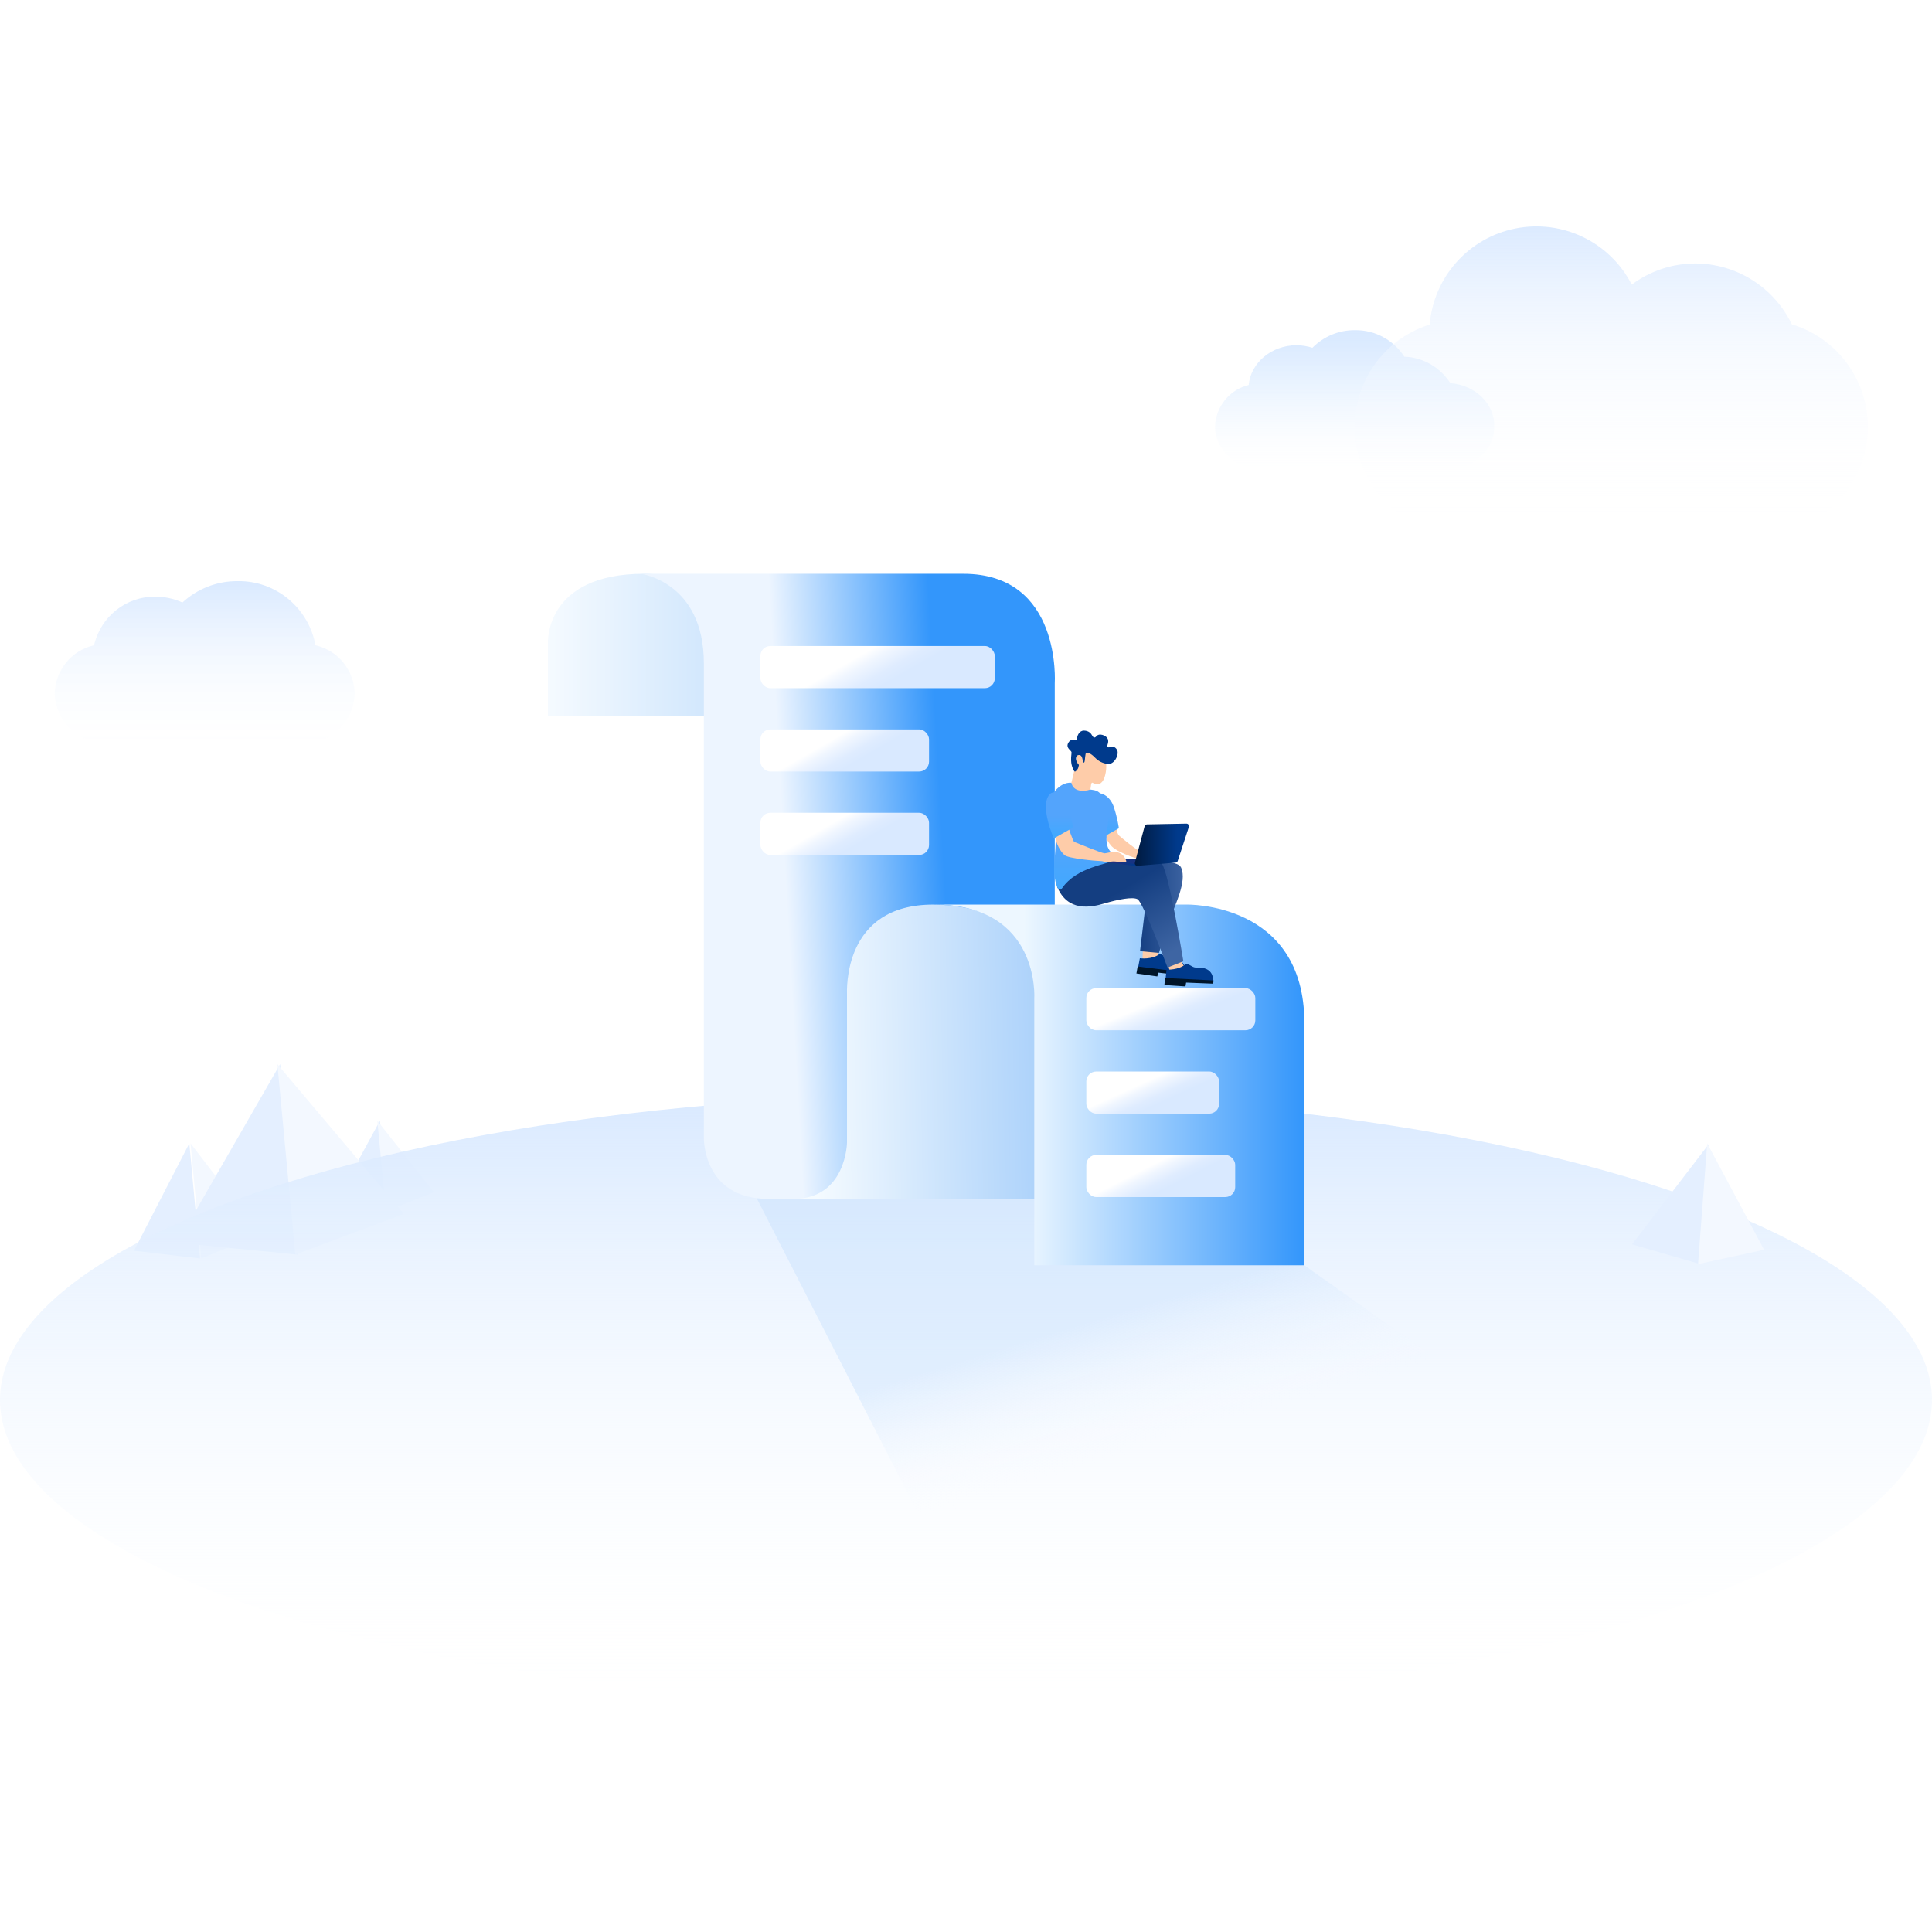 <svg xmlns:xlink="http://www.w3.org/1999/xlink" xmlns="http://www.w3.org/2000/svg" version="1.1" viewBox="0 0 1024 1024" height="1024px" width="1024px">
    <title>暂无数据</title>
    <defs>
        <linearGradient id="linearGradient-1" y2="-0.058%" x2="50%" y1="100.122%" x1="50%">
            <stop offset="0%" stop-opacity="0.1" stop-color="#FFFFFF"></stop>
            <stop offset="100%" stop-color="#D9E9FF"></stop>
        </linearGradient>
        <linearGradient id="linearGradient-2" y2="0.006%" x2="50.084%" y1="100%" x1="50.084%">
            <stop offset="0%" stop-opacity="0.1" stop-color="#FFFFFF"></stop>
            <stop offset="14%" stop-opacity="0.27" stop-color="#F8FBFF"></stop>
            <stop offset="37%" stop-opacity="0.52" stop-color="#EDF5FF"></stop>
            <stop offset="58%" stop-opacity="0.73" stop-color="#E4F0FF"></stop>
            <stop offset="76%" stop-opacity="0.88" stop-color="#DEECFF"></stop>
            <stop offset="91%" stop-opacity="0.97" stop-color="#DAEAFF"></stop>
            <stop offset="100%" stop-color="#D9E9FF"></stop>
        </linearGradient>
        <linearGradient id="linearGradient-3" y2="-0.081%" x2="50.005%" y1="99.931%" x1="50.005%">
            <stop offset="0%" stop-opacity="0.1" stop-color="#FFFFFF"></stop>
            <stop offset="9%" stop-opacity="0.13" stop-color="#FEFEFF"></stop>
            <stop offset="23%" stop-opacity="0.21" stop-color="#FBFCFF"></stop>
            <stop offset="40%" stop-opacity="0.33" stop-color="#F5F9FF"></stop>
            <stop offset="59%" stop-opacity="0.51" stop-color="#EEF5FF"></stop>
            <stop offset="79%" stop-opacity="0.74" stop-color="#E4EFFF"></stop>
            <stop offset="100%" stop-color="#D9E9FF"></stop>
        </linearGradient>
        <linearGradient id="linearGradient-4" y2="0%" x2="50%" y1="100%" x1="50%">
            <stop offset="0%" stop-opacity="0.1" stop-color="#FFFFFF"></stop>
            <stop offset="13%" stop-opacity="0.19" stop-color="#FBFDFF"></stop>
            <stop offset="41%" stop-opacity="0.43" stop-color="#F1F7FF"></stop>
            <stop offset="81%" stop-opacity="0.82" stop-color="#E1EEFF"></stop>
            <stop offset="100%" stop-color="#D9E9FF"></stop>
        </linearGradient>
        <linearGradient id="linearGradient-5" y2="33.135%" x2="26.479%" y1="54.102%" x1="36.983%">
            <stop offset="0%" stop-opacity="0" stop-color="#FFFFFF"></stop>
            <stop offset="100%" stop-color="#C1DDFD"></stop>
        </linearGradient>
        <linearGradient id="linearGradient-6" y2="95.852%" x2="169.6%" y1="95.852%" x1="0%">
            <stop offset="0%" stop-color="#F6FBFF"></stop>
            <stop offset="100%" stop-color="#ACD2FA"></stop>
        </linearGradient>
        <linearGradient id="linearGradient-7" y2="46.896%" x2="71.975%" y1="50%" x1="34.499%">
            <stop offset="0%" stop-color="#EDF5FF"></stop>
            <stop offset="100%" stop-color="#3396FB"></stop>
        </linearGradient>
        <linearGradient id="linearGradient-8" y2="45.407%" x2="35.25%" y1="54.593%" x1="64.75%">
            <stop offset="0%" stop-color="#D9E9FF"></stop>
            <stop offset="31%" stop-color="#DFECFF"></stop>
            <stop offset="73%" stop-color="#F0F6FF"></stop>
            <stop offset="100%" stop-color="#FFFFFF"></stop>
        </linearGradient>
        <linearGradient id="linearGradient-9" y2="43.235%" x2="34.361%" y1="56.765%" x1="65.607%">
            <stop offset="0%" stop-color="#D9E9FF"></stop>
            <stop offset="31%" stop-color="#DFECFF"></stop>
            <stop offset="73%" stop-color="#F0F6FF"></stop>
            <stop offset="100%" stop-color="#FFFFFF"></stop>
        </linearGradient>
        <linearGradient id="linearGradient-10" y2="50%" x2="120.31%" y1="52.124%" x1="6.989%">
            <stop offset="0%" stop-color="#F5FBFF"></stop>
            <stop offset="100%" stop-color="#89BEF8"></stop>
        </linearGradient>
        <linearGradient id="linearGradient-11" y2="50%" x2="100%" y1="50%" x1="24.281%">
            <stop offset="0%" stop-color="#EDF7FF"></stop>
            <stop offset="100%" stop-color="#3396FB"></stop>
        </linearGradient>
        <linearGradient id="linearGradient-12" y2="41.166%" x2="35.25%" y1="58.834%" x1="64.75%">
            <stop offset="0%" stop-color="#D9E9FF"></stop>
            <stop offset="31%" stop-color="#DFECFF"></stop>
            <stop offset="73%" stop-color="#F0F6FF"></stop>
            <stop offset="100%" stop-color="#FFFFFF"></stop>
        </linearGradient>
        <linearGradient id="linearGradient-13" y2="39.09%" x2="34.361%" y1="60.91%" x1="65.607%">
            <stop offset="0%" stop-color="#D9E9FF"></stop>
            <stop offset="31%" stop-color="#DFECFF"></stop>
            <stop offset="73%" stop-color="#F0F6FF"></stop>
            <stop offset="100%" stop-color="#FFFFFF"></stop>
        </linearGradient>
        <linearGradient id="linearGradient-14" y2="41.322%" x2="34.361%" y1="58.678%" x1="65.607%">
            <stop offset="0%" stop-color="#D9E9FF"></stop>
            <stop offset="31%" stop-color="#DFECFF"></stop>
            <stop offset="73%" stop-color="#F0F6FF"></stop>
            <stop offset="100%" stop-color="#FFFFFF"></stop>
        </linearGradient>
        <linearGradient id="linearGradient-15" y2="50.008%" x2="30.974%" y1="50.008%" x1="100.018%">
            <stop offset="0%" stop-color="#3E65A3"></stop>
            <stop offset="100%" stop-color="#143E81"></stop>
        </linearGradient>
        <linearGradient id="linearGradient-16" y2="33.659%" x2="47.754%" y1="89.833%" x1="85.735%">
            <stop offset="0%" stop-color="#3E65A3"></stop>
            <stop offset="100%" stop-color="#143E81"></stop>
        </linearGradient>
        <linearGradient id="linearGradient-17" y2="52.063%" x2="50.023%" y1="100.016%" x1="50.023%">
            <stop offset="0%" stop-color="#40A9FF"></stop>
            <stop offset="100%" stop-color="#53A4FC"></stop>
        </linearGradient>
        <linearGradient id="linearGradient-18" y2="52.024%" x2="50.005%" y1="99.968%" x1="50.005%">
            <stop offset="0%" stop-color="#40A9FF"></stop>
            <stop offset="100%" stop-color="#53A4FC"></stop>
        </linearGradient>
        <linearGradient id="linearGradient-19" y2="49.958%" x2="78.679%" y1="49.958%" x1="-0.013%">
            <stop offset="0%" stop-color="#003A8C"></stop>
            <stop offset="100%" stop-color="#272F7C"></stop>
        </linearGradient>
        <linearGradient id="linearGradient-20" y2="49.965%" x2="21.312%" y1="49.965%" x1="99.983%">
            <stop offset="0%" stop-color="#003A8C"></stop>
            <stop offset="100%" stop-color="#272F7C"></stop>
        </linearGradient>
        <linearGradient id="linearGradient-21" y2="52.051%" x2="50.004%" y1="100.004%" x1="50.004%">
            <stop offset="0%" stop-color="#40A9FF"></stop>
            <stop offset="100%" stop-color="#53A4FC"></stop>
        </linearGradient>
        <linearGradient id="linearGradient-22" y2="50.047%" x2="78.68%" y1="50.047%" x1="-0.01%">
            <stop offset="0%" stop-color="#001A3F"></stop>
            <stop offset="100%" stop-color="#003A8C"></stop>
        </linearGradient>
    </defs>
    <g fill-rule="evenodd" fill="none" stroke-width="1" stroke="none" id="暂无数据">
        <rect height="1024" width="1024" y="0" x="0" fill="#FFFFFF"></rect>
        <rect height="1024" width="1024" y="0" x="0" opacity="0" fill-rule="nonzero" fill="#F4F7F9" id="矩形"></rect>
        <polygon points="201.37 594 206 642 177 638.808" fill-rule="nonzero" fill="#E4EFFF" id="路径"></polygon>
        <polygon points="200 594 230 631.886 204.547 642" fill-rule="nonzero" fill="#F3F8FF" id="路径"></polygon>
        <polygon points="100.339 606 106 667 71 662.931" fill-rule="nonzero" fill="#E4EFFF" id="路径"></polygon>
        <polygon points="101 606 138 654.205 106.669 667" fill-rule="nonzero" fill="#F3F8FF" id="路径"></polygon>
        <polygon points="148.481 564 158 665 94 658.709" fill-rule="nonzero" fill="#E4EFFF" id="路径"></polygon>
        <polygon points="147 564 214 643.373 156.527 665" fill-rule="nonzero" fill="#F3F8FF" id="路径"></polygon>
        <path fill-rule="nonzero" fill="url(#linearGradient-1)" id="路径" d="M167.227,342.027 C163.493,322.015 146.01,307.641 125.849,308.007 C115.062,307.956 104.65,312.004 96.682,319.347 C92.216,317.314 87.375,316.261 82.477,316.257 C66.958,316.01 53.372,326.731 49.858,341.998 C37.931,344.661 29.33,355.182 29,367.513 C29.459,382.519 41.817,394.342 56.679,393.992 L160.321,393.992 C175.189,394.357 187.557,382.526 188,367.513 C187.676,355.214 179.116,344.712 167.227,342.027 L167.227,342.027 Z"></path>
        <path fill-rule="nonzero" fill="url(#linearGradient-2)" id="路径" d="M768.714,203.096 C763.327,194.655 754.215,189.412 744.306,189.05 C738.536,180.12 728.651,174.817 718.125,175.005 C709.685,174.92 701.567,178.284 695.603,184.34 C692.872,183.456 690.024,183.004 687.157,182.998 C673.898,182.998 662.946,192.305 661.82,204.066 C651.713,206.509 644.435,215.463 644,225.991 C644,238.666 655.458,249 669.337,249 L766.659,249 C780.736,249 791.996,238.666 791.996,225.991 C792.222,213.944 781.805,204.038 768.714,203.096 Z"></path>
        <path fill-rule="nonzero" fill="url(#linearGradient-3)" id="路径" d="M949.624,171.743 C940.123,152.167 920.287,139.71 898.51,139.643 C886.38,139.669 874.582,143.598 864.863,150.847 C853.299,128.313 828.182,116.167 803.316,121.083 C778.449,126 759.858,146.787 757.756,172.023 C731.007,180.455 714.408,207.114 718.663,234.811 C722.918,262.508 746.754,282.969 774.804,283 L933.053,283 C961.265,283.053 985.246,262.425 989.381,234.546 C993.517,206.667 976.555,179.977 949.54,171.855 L949.624,171.743 Z"></path>
        <ellipse ry="162" rx="512" cy="742" cx="512" fill-rule="nonzero" fill="url(#linearGradient-4)" id="椭圆形"></ellipse>
        <g fill-rule="nonzero" transform="translate(290, 304)" id="编组-16">
            <polygon points="401.327 366.634 594.157 503.191 255.049 612.351 102.525 314.405 327.256 322.505" opacity="0.385" fill="url(#linearGradient-5)" id="路径"></polygon>
            <path fill="url(#linearGradient-6)" id="路径" d="M87.928,75.469 L0.408,75.469 L0.408,37.052 C0.408,37.052 -1.8,0.107 51.486,0.107 C102.936,0.107 87.928,75.469 87.928,75.469 Z"></path>
            <path fill="url(#linearGradient-7)" id="路径" d="M49.445,0.107 C49.445,0.107 83.059,4.216 83.059,47.609 C83.059,91.002 83.059,299.003 83.059,299.003 C83.059,299.003 82.335,331.447 117.298,331.447 C152.248,331.447 218.052,331.447 218.052,331.447 L269.041,180.924 L269.041,58.155 C269.041,58.155 272.901,0.119 220.613,0.119 C173.733,0.107 49.445,0.107 49.445,0.107 Z"></path>
            <rect rx="5.235" height="22.335" width="124.217" y="38.398" x="113.029" fill="url(#linearGradient-8)" id="矩形"></rect>
            <rect rx="5.235" height="22.335" width="89.373" y="82.599" x="113.029" fill="url(#linearGradient-9)" id="矩形"></rect>
            <rect rx="5.235" height="22.335" width="89.373" y="126.801" x="113.029" fill="url(#linearGradient-9)" id="矩形"></rect>
            <path fill="url(#linearGradient-10)" id="路径" d="M130.485,331.447 L286.166,331.447 L268.926,205.946 C268.926,205.946 247.246,175.45 204.61,175.45 C156.582,175.45 158.921,220.897 158.921,223.249 C158.921,225.6 158.921,301.544 158.921,301.544 C158.921,301.544 158.596,331.447 130.485,331.447 Z"></path>
            <path fill="url(#linearGradient-11)" id="路径" d="M401.327,366.634 L258.187,366.634 L258.187,225.493 C258.187,225.493 261.685,175.45 205.126,175.45 C269.294,175.45 338.809,175.45 338.809,175.45 C338.809,175.45 401.327,173.882 401.327,237.998 C401.327,302.114 401.327,366.634 401.327,366.634 Z"></path>
            <rect rx="5.235" height="22.335" width="89.57" y="219.72" x="285.771" fill="url(#linearGradient-12)" id="矩形"></rect>
            <rect rx="5.235" height="22.335" width="70.376" y="263.922" x="285.771" fill="url(#linearGradient-13)" id="矩形"></rect>
            <rect rx="5.235" height="22.335" width="78.907" y="308.123" x="285.771" fill="url(#linearGradient-14)" id="矩形"></rect>
        </g>
        <g fill-rule="nonzero" transform="translate(554, 387)" id="编组">
            <path fill="#FECCA9" id="路径" d="M59.709,116.729 C59.709,116.729 58.726,118.051 61.585,122.836 C57.238,124.325 51.506,122.554 51.506,122.554 L51.817,114.586 L59.709,116.729 Z"></path>
            <path fill="#003A8C" id="路径" d="M48.919,127.34 L74.199,128.623 C74.199,128.623 75.868,121.168 65.906,120.963 C63.888,120.925 62.335,118.589 60.679,118.577 C56.707,121.784 50.148,120.899 50.148,120.899 L48.919,127.34 Z"></path>
            <polygon points="48.323 128.956 59.398 130.509 59.916 128.507 74.161 130.149 74.536 128.456 48.983 125.261" fill="#001529" id="路径"></polygon>
            <path fill="#FECCA9" id="路径" d="M72.388,120.36 C72.388,120.36 70.693,122.31 74.717,126.223 C70.913,128.751 66.01,128.071 66.01,128.071 L64.211,120.296 L72.388,120.36 Z"></path>
            <path fill="#003A8C" id="路径" d="M63.603,133.434 L88.897,132.844 C88.897,132.844 89.945,125.274 79.996,125.826 C77.99,125.941 76.244,123.722 74.588,123.824 C70.9,127.327 64.289,126.916 64.289,126.916 L63.603,133.434 Z"></path>
            <polygon points="63.15 135.089 74.316 135.808 74.665 133.78 88.988 134.358 89.233 132.651 63.513 131.355" fill="#001529" id="路径"></polygon>
            <path fill="url(#linearGradient-15)" id="路径" d="M36.925,74.223 C36.925,74.223 69.024,65.626 72.078,72.991 C75.131,80.355 68.856,92.249 65.738,101.166 C62.62,110.083 60.265,118.063 60.265,118.063 L50.238,117.14 L53.951,86.001 C53.951,86.001 51.791,80.471 44.261,79.855 C36.744,79.252 36.925,74.223 36.925,74.223 Z"></path>
            <path fill="url(#linearGradient-16)" id="路径" d="M25.346,69.796 C25.346,69.796 58.014,65.575 61.831,70.835 C65.647,76.096 73.203,122.49 73.203,122.49 L64.806,125.813 C64.806,125.813 51.933,91.184 48.893,89.593 C46.292,88.233 38.672,89.696 31.439,91.826 C24.207,93.955 11.877,96.483 6.288,82.96 C8.824,68.411 25.346,69.796 25.346,69.796 Z"></path>
            <path fill="#FECCA9" id="路径" d="M30.003,11.008 C30.003,11.008 34.286,16.589 31.284,25.429 C30.521,27.123 29.046,30.061 24.983,27.842 C24.634,27.765 24.401,28.265 24.311,28.74 C24.22,29.214 23.12,37.362 23.12,37.362 L11.424,37.426 C11.424,37.426 16.845,17.244 16.742,13.279 C16.703,11.239 18.889,7.672 23.224,7.48 C27.558,7.288 30.003,11.008 30.003,11.008 Z"></path>
            <path fill="#003A8C" id="路径" d="M26.846,3.528 C26.846,3.528 28.037,1.309 31.31,2.925 C34.583,4.542 33.018,7.403 32.901,8.122 C32.785,8.84 33.238,9.392 34.208,9.007 C35.178,8.609 36.899,8.34 38.089,10.521 C39.28,12.702 36.757,18.488 32.927,17.911 C29.111,17.346 27.183,15.396 25.811,14.011 C24.427,12.625 21.775,10.983 21.387,12.612 C20.998,14.242 21.102,17.667 20.339,17.167 C19.627,16.692 20.041,13.189 17.919,13.177 C15.797,13.164 15.953,16.205 17.35,17.834 C17.945,18.527 17.906,18.398 17.699,19.104 C17.492,19.81 17.544,20.297 16.781,21.131 C16.004,21.978 15.694,22.427 15.06,21.208 C14.426,19.977 13.236,17.654 13.87,12.715 C14.128,11.329 13.688,11.239 12.964,10.457 C12.239,9.674 11.191,8.442 12.252,6.672 C13.313,4.888 14.335,5.119 15.655,5.171 C16.988,5.235 16.923,4.747 16.936,3.965 C16.949,3.182 17.919,0.167 20.546,0.231 C23.172,0.282 24.298,1.758 24.97,3.002 C25.643,4.247 26.419,3.939 26.846,3.528 Z"></path>
            <path fill="#FECCA9" id="路径" d="M37.404,49.82 C37.404,49.82 37.844,54.657 39.034,55.798 C40.224,56.94 48.725,63.984 53.266,66.114 C52.36,68.731 51.778,69.065 51.778,69.065 C51.778,69.065 39.306,65.626 35.256,61.611 C33.846,60.058 31.271,56.658 30.547,51.616 C33.768,48.395 37.404,49.82 37.404,49.82 Z"></path>
            <path fill="url(#linearGradient-17)" id="路径" d="M39.021,51.988 L28.8,57.762 C28.8,57.762 20.753,39.645 27.002,33.987 C28.981,32.332 34.376,34.718 36.356,40.749 C38.348,46.766 39.021,51.988 39.021,51.988 Z"></path>
            <path fill="url(#linearGradient-18)" id="路径" d="M2.73,35.642 C2.73,35.642 7.09,27.341 13.857,27.88 C14.788,32.55 20.144,32.755 23.909,31.485 C26.665,31.857 28.218,32.037 30.107,34.795 C31.996,37.554 31.802,38.208 33.095,44.02 C34.027,49.948 31.685,54.977 32.694,60.392 C33.691,65.819 38.84,66.653 36.162,68.911 C33.484,71.169 16.677,72.426 8.953,83.73 C6.573,87.22 4.696,79.329 4.658,73.376 C4.619,67.41 7.75,52.026 2.73,35.642 Z"></path>
            <polygon points="64.819 68.154 52.761 67.833 29.256 69.175 48.22 72.093" fill="url(#linearGradient-19)" id="路径"></polygon>
            <polygon points="33.096 69.065 48.22 71.028 48.22 72.093 32.351 69.963" fill="url(#linearGradient-20)" id="路径"></polygon>
            <path fill="#FECCA9" id="路径" d="M11.774,49.974 C11.774,49.974 14.607,58.993 15.435,59.275 C16.263,59.558 29.822,65.203 31.426,65.28 C33.031,65.357 40.134,62.008 42.851,69.052 C43.019,69.783 43.187,70.284 41.195,70.117 C39.215,69.95 36.188,69.206 34.092,69.86 C31.996,70.515 31.116,69.373 29.214,69.373 C27.312,69.373 12.123,68.064 10.143,66.178 C8.164,64.292 5.77,60.931 4.528,53.733 C9.574,50.551 11.774,49.974 11.774,49.974 Z"></path>
            <path fill="url(#linearGradient-21)" id="路径" d="M14.749,51.616 L4.528,57.389 C4.528,57.389 -3.519,39.273 2.73,33.615 C4.709,31.96 10.105,34.346 12.084,40.377 C14.064,46.394 14.749,51.616 14.749,51.616 Z"></path>
            <path fill="url(#linearGradient-22)" id="路径" d="M74.82,49.537 L53.939,49.948 C53.343,49.961 52.826,50.358 52.671,50.936 L47.508,70.245 C47.275,71.131 48,71.99 48.919,71.913 L69.05,70.22 C69.594,70.168 70.046,69.809 70.215,69.309 L76.127,51.282 C76.412,50.41 75.739,49.525 74.82,49.537 Z"></path>
        </g>
        <polygon points="906 606 901.126 670 865 659.523" fill-rule="nonzero" fill="#E4EFFF" id="路径"></polygon>
        <polygon points="904.847 606 935 662.39 900 670" fill-rule="nonzero" fill="#F3F8FF" id="路径"></polygon>
    </g>
</svg>
